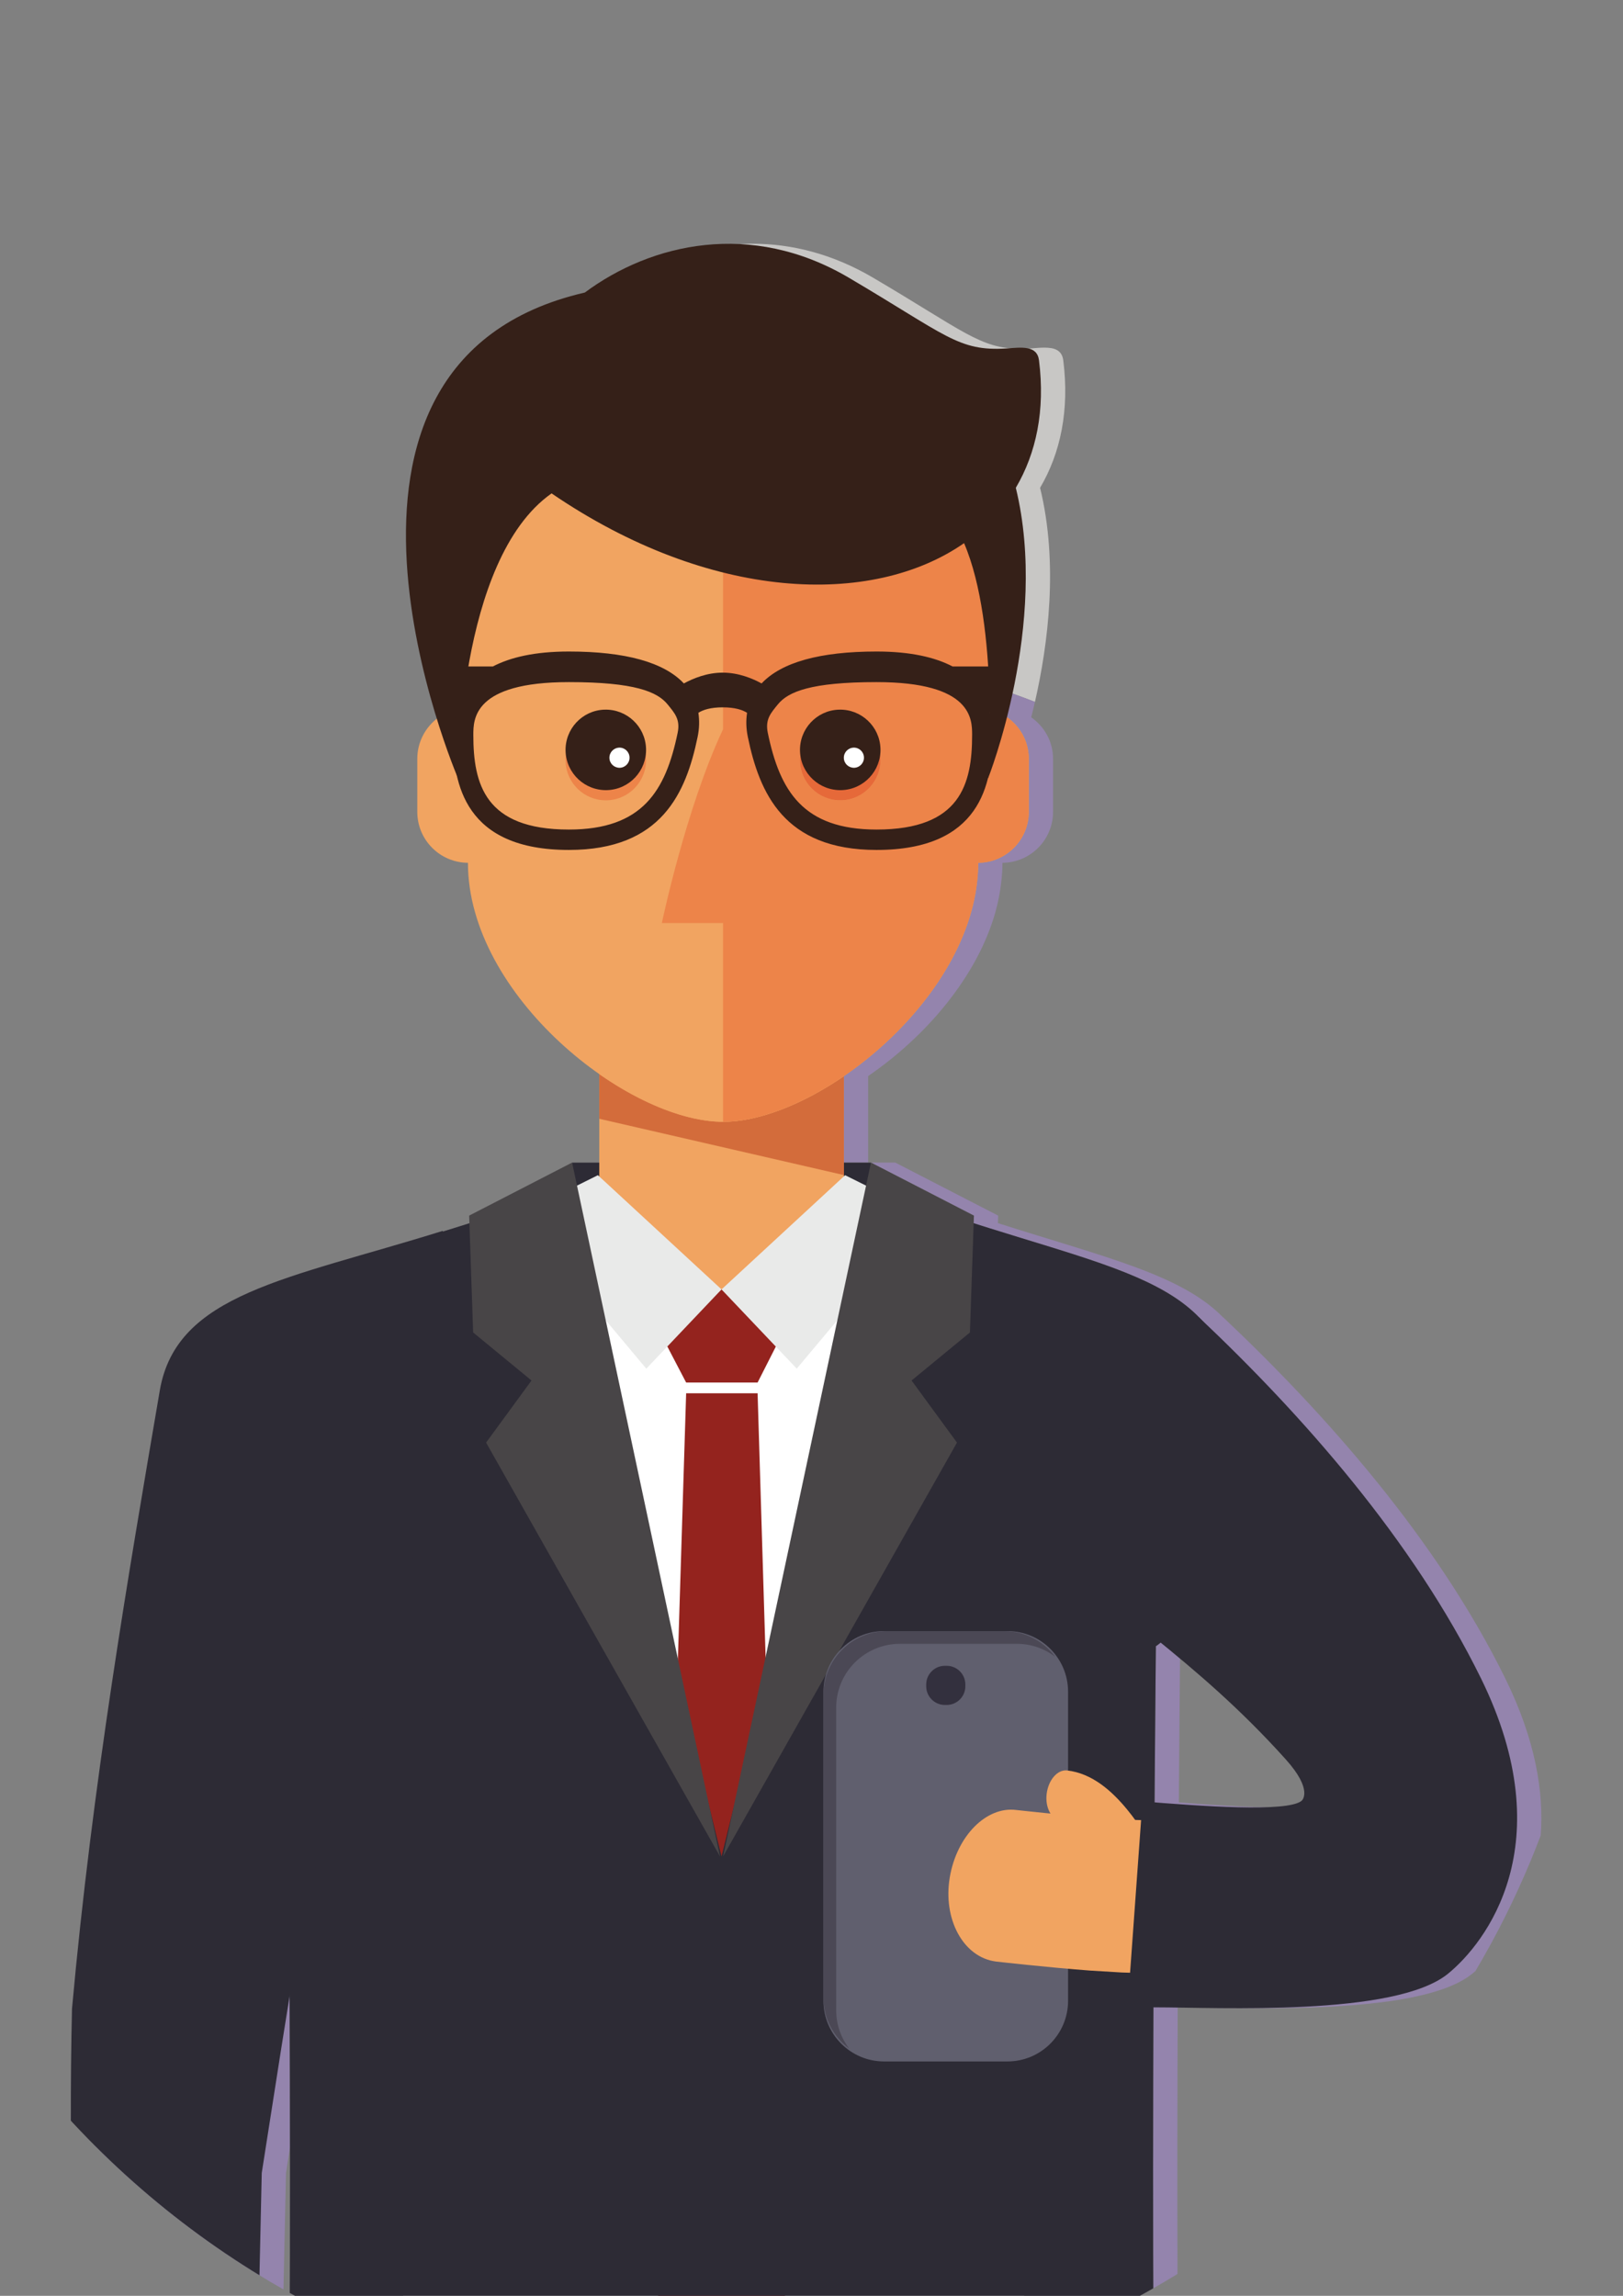 <?xml version="1.0" encoding="UTF-8" standalone="no"?>
<svg
   xmlns:dc="http://purl.org/dc/elements/1.1/"
   xmlns:cc="http://creativecommons.org/ns#"
   xmlns:rdf="http://www.w3.org/1999/02/22-rdf-syntax-ns#"
   xmlns:svg="http://www.w3.org/2000/svg"
   xmlns="http://www.w3.org/2000/svg"
   xmlns:sodipodi="http://sodipodi.sourceforge.net/DTD/sodipodi-0.dtd"
   xmlns:inkscape="http://www.inkscape.org/namespaces/inkscape"
   sodipodi:docname="5.svg"
   inkscape:version="1.0 (6e3e5246a0, 2020-05-07)"
   id="svg6290"
   version="1.1"
   viewBox="0 0 210 297"
   height="297mm"
   width="210mm">
  <rect x="0" y="0" width="210" height="297" fill="#808080" stroke="none"/>
  <defs
     id="defs6284">
    <clipPath
       id="clipPath2620"
       clipPathUnits="userSpaceOnUse">
      <path
         id="path2618"
         d="m 1771.7,10317.7 c 49.3,83.9 77.69,181.6 77.69,285.9 0,312.1 -253.02,565.1 -565.13,565.1 -312.115,0 -565.131,-253 -565.131,-565.1 0,-104.3 28.391,-202 77.691,-285.9 -146.203,-132.7 -238.007,-324.27 -238.007,-537.28 0,-400.66 324.792,-725.46 725.457,-725.46 400.65,0 725.45,324.8 725.45,725.46 0,213.01 -91.81,404.58 -238.02,537.28" />
    </clipPath>
  </defs>
  <sodipodi:namedview
     inkscape:window-maximized="1"
     inkscape:window-y="27"
     inkscape:window-x="0"
     inkscape:window-height="713"
     inkscape:window-width="1366"
     showgrid="false"
     inkscape:document-rotation="0"
     inkscape:current-layer="layer1"
     inkscape:document-units="mm"
     inkscape:cy="560"
     inkscape:cx="400"
     inkscape:zoom="0.35"
     inkscape:pageshadow="2"
     inkscape:pageopacity="0.0"
     borderopacity="1.0"
     bordercolor="#666666"
     pagecolor="#ffffff"
     id="base" />
  <g
     id="layer1"
     inkscape:groupmode="layer"
     inkscape:label="Слой 1">
    <g
       id="g2614"
       transform="matrix(0.157,0,0,-0.157,-108.803,1732.581)">
      <g
         clip-path="url(#clipPath2620)"
         id="g2616">
        <path
           id="path2622"
           style="fill:#c8c7c5;fill-opacity:1;fill-rule:nonzero;stroke:none"
           d="m 1545.95,10457.2 c -11.79,4.6 -23.63,8.8 -35.6,12.7 l 5.37,69.7 v 0 c 0,116 -110.88,210 -226.8,210 -116.01,0 -226.8,-94 -226.8,-210 l 5.14,-66.8 c -0.83,-0.2 -1.62,-0.5 -2.45,-0.8 -27.18,104.7 -44.91,282.1 130.18,322.5 32.06,23.8 73.49,40.2 118.45,40.2 31.91,0 65.61,-8.3 98.98,-27.9 74.6,-43.9 88.45,-58.6 121.37,-58.6 2.67,0 5.47,0.1 8.44,0.2 3.89,0.3 7.79,0.7 11.39,0.7 8.09,0 14.59,-1.8 15.68,-10.5 5.17,-41.1 -2.25,-76.4 -19.12,-105 15.26,-62.4 6.56,-129.2 -4.23,-176.4" />
        <path
           id="path2624"
           style="fill:#9484ad;fill-opacity:1;fill-rule:nonzero;stroke:none"
           d="m 926.621,9149.1 c -56.961,32.34 -109.133,72.18 -155.141,118.16 -0.238,38.21 -0.007,76.33 0.864,113.05 16.691,184.91 46.355,357.32 72.355,509.47 7.352,43.01 37.168,66.25 82.942,84.7 -32.633,-17.47 -53.055,-40.04 -59.465,-77.56 -25.836,-151.19 59.765,-217.75 61.492,-217.75 0.012,0 0.02,0.01 0.023,0.01 0,0 2.129,-202.91 2.301,-413.09 -1.062,-6.83 -2.152,-13.84 -3.269,-21.04 -0.754,-32.7 -1.453,-64.89 -2.102,-95.95 m 716.839,0.89 c -0.82,244.31 2.17,529.19 2.17,529.19 0,0 0.01,-0.01 0.02,-0.01 1.74,0.01 87.33,66.56 61.5,217.75 -13.57,79.37 -89.85,91.84 -211.71,130.68 l 0.21,6.3 -84.83,43.7 -0.02,-0.1 v 0.1 h -22.3 v 71.2 c 56.68,38.8 107.64,102.9 110.55,169.8 0.01,0.3 0.02,0.5 0.03,0.8 0,0.1 0.01,0.2 0.01,0.4 0.02,0.5 0.04,1.1 0.05,1.6 0.03,1.1 0.04,2.2 0.04,3.2 v 0 c 23.05,0.2 41.7,18.9 41.7,42 v 43.7 0 c 0,19.7 -13.65,36.1 -31.99,40.6 l 1.46,19 c 11.97,-3.9 23.81,-8.1 35.6,-12.7 -1.01,-4.4 -2.04,-8.7 -3.08,-12.7 10.85,-7.6 18.01,-20 18.01,-34.2 v -43.7 c 0,-23.1 -18.65,-41.8 -41.7,-42 0,-5.6 -0.43,-11.2 -1.1,-16.8 -0.94,-7.9 -2.47,-15.7 -4.63,-23.5 l -0.08,-0.3 c -15.17,-53.9 -58.08,-103.1 -104.87,-135.1 v -71.3 h 22.3 v -0.1 l 0.03,0.1 84.82,-43.7 -0.21,-6.2 c 87.37,-27.88 151.33,-42.4 185.47,-77.58 l 0.08,0.09 c 85.42,-80.63 176.67,-183.85 232.62,-297.74 24.94,-50.77 31.87,-93.87 29.16,-129.29 -2.47,-6.53 -5.04,-13.05 -7.71,-19.52 -13.19,-31.94 -28.6,-62.74 -46.04,-92.19 -0.9,-0.79 -1.78,-1.53 -2.64,-2.23 -30.34,-24.69 -110.16,-28.44 -173.34,-28.44 -27.6,0 -52.02,0.72 -67.75,0.72 h -1.69 c -0.27,-70.67 -0.39,-146.74 -0.18,-219.71 -6.58,-4.04 -13.24,-7.99 -19.96,-11.82 m 22.17,529.19 c 0,0 -0.54,-51.22 -1.09,-128.79 25.8,-2.02 56.62,-4.17 80.93,-4.17 19.78,0 35.27,1.42 40.25,5.48 0.56,0.45 9.53,9.01 -13.02,34.1 -35.17,39.13 -68.96,68.39 -103.16,96.26 -2.27,-1.93 -3.68,-2.89 -3.89,-2.89 -0.01,0 -0.02,0.01 -0.02,0.01 m -565.28,355.12 64.12,33 v -16.3 l -9.11,-3.9 0.19,-6.5 -3,12.1 c -18.14,-6.8 -35.55,-12.9 -52.2,-18.4 m -32.04,424.8 c -1.17,4.2 -2.35,8.5 -3.5,12.9 0.83,0.3 1.62,0.6 2.45,0.8 l 1.05,-13.7" />
        <path
           id="path2626"
           style="fill:#2d2b35;fill-opacity:1;fill-rule:nonzero;stroke:none"
           d="m 1164.47,9973.09 h 246.332 v 104.48 H 1164.47 Z" />
        <path
           id="path2628"
           style="fill:#f1a461;fill-opacity:1;fill-rule:nonzero;stroke:none"
           d="m 1419.91,10046.2 -31.41,14.5 v 99.9 h -201.6 v -99.9 l -31.54,-13.6 8.39,-283.21 h 23.15 v -43.42 h 201.6 v 43.42 h 23.01 l 8.4,282.31" />
        <path
           id="path2630"
           style="fill:#d36c3b;fill-opacity:1;fill-rule:nonzero;stroke:none"
           d="m 1388.5,10067.3 -201.6,46.4 v 36.8 c 34.91,-24.4 72.23,-39.3 101.98,-39.3 v 0 c 0.01,0 0.01,0 0.02,0 0,0 0.01,0 0.02,0 29.06,0 65.36,14.2 99.58,37.6 v -81.5" />
        <path
           id="path2632"
           style="fill:#ffffff;fill-opacity:1;fill-rule:nonzero;stroke:none"
           d="m 1152.56,10045.6 7.5,-28.2 c 12.96,-37.12 46.19,-97.85 125.1,-97.85 89.03,0 122.99,77.32 133.53,110.85 l 4.04,15.2 c 163.97,-61.66 113.66,-575.16 113.66,-575.16 l 1.03,-426.5 -250.18,-0.05 -263.6,0.05 6.86,426.5 c 0,0 -41.902,513.5 122.06,575.16" />
        <path
           id="path2634"
           style="fill:#94231e;fill-opacity:1;fill-rule:nonzero;stroke:none"
           d="m 1239.14,9933.43 19.35,-37.07 h 58.89 l 18.8,37.07 -48.52,39.66 -48.52,-39.66" />
        <path
           id="path2636"
           style="fill:#e9eae9;fill-opacity:1;fill-rule:nonzero;stroke:none"
           d="m 1287.65,9973.09 62,-65.28 106.01,126.49 -66.16,32.9 -24.88,-23 -76.97,-71.11" />
        <path
           id="path2638"
           style="fill:#e9eae9;fill-opacity:1;fill-rule:nonzero;stroke:none"
           d="m 1185.76,10067.2 101.89,-94.1 -62,-65.32 -105.99,126.52 66.1,32.9" />
        <path
           id="path2640"
           style="fill:#94231e;fill-opacity:1;fill-rule:nonzero;stroke:none"
           d="m 1258.49,9887.5 -23.97,-771.78 53.14,-58.74 53.14,58.74 -23.42,771.78 h -58.89" />
        <path
           id="path2642"
           style="fill:#2d2b35;fill-opacity:1;fill-rule:nonzero;stroke:none"
           d="m 868.176,9896.92 c 16.09,94.14 120.406,94.17 284.374,155.78 l 135.11,-546.85 135.11,546.85 c 163.97,-61.61 268.29,-61.64 284.38,-155.78 26,-152.15 -60.86,-218.59 -61.52,-217.74 0,0 -7.09,-675.3 3.55,-838.1 l -336.32,-0.04 -25.2,117.59 -25.2,-117.59 -336.319,0.04 c 10.636,162.8 3.55,838.1 3.55,838.1 -0.664,-0.85 -87.515,65.59 -61.515,217.74" />
        <path
           id="path2644"
           style="fill:#484547;fill-opacity:1;fill-rule:nonzero;stroke:none"
           d="m 1495.65,10033.9 -3.28,-96.29 -48.1,-39.57 37.43,-51.17 -192.77,-341.02 121.89,571.75 84.83,-43.7" />
        <path
           id="path2646"
           style="fill:#484547;fill-opacity:1;fill-rule:nonzero;stroke:none"
           d="m 1079.66,10033.9 3.29,-96.29 48.1,-39.57 -37.43,-51.17 192.77,-341.02 -121.89,571.75 -84.84,-43.7" />
        <path
           id="path2648"
           style="fill:#605f6e;fill-opacity:1;fill-rule:nonzero;stroke:none"
           d="m 1573.26,9386.94 v 254.61 c 0,27.62 -22.38,50 -50,50 h -101.6 c -27.61,0 -50,-22.38 -50,-50 v -254.61 c 0,-27.61 22.39,-50 50,-50 h 101.6 c 27.62,0 50,22.39 50,50" />
        <path
           id="path2650"
           style="fill:#4b4855;fill-opacity:1;fill-rule:nonzero;stroke:none"
           d="m 1392.79,9347.57 c -12.75,9.58 -21.13,24.69 -21.13,41.87 v 249.61 c 0,29 23.51,52.5 52.5,52.5 h 96.6 c 17.18,0 32.3,-8.37 41.87,-21.13 -8.77,6.59 -19.55,10.63 -31.37,10.63 h -96.6 c -28.99,0 -52.5,-23.5 -52.5,-52.5 v -249.61 c 0,-11.82 4.05,-22.6 10.63,-31.37" />
        <path
           id="path2652"
           style="fill:#33303e;fill-opacity:1;fill-rule:nonzero;stroke:none"
           d="m 1488.59,9646.05 v 1.54 c 0,8.45 -6.91,15.36 -15.36,15.36 h -1.53 c -8.45,0 -15.36,-6.91 -15.36,-15.36 v -1.54 c 0,-8.44 6.91,-15.36 15.36,-15.36 h 1.53 c 8.45,0 15.36,6.92 15.36,15.36" />
        <path
           id="path2654"
           style="fill:#2d2b35;fill-opacity:1;fill-rule:nonzero;stroke:none"
           d="m 1057.81,10021.3 c -127.642,-39.86 -219.408,-51.35 -233.111,-131.53 -26,-152.14 -55.664,-324.55 -72.355,-509.46 -5.699,-241.05 16.101,-541.53 16.101,-541.53 h 132.059 c 0.742,1.25 3.285,192.52 8.219,406.27 24.187,155.73 35.632,224.54 36.293,225.39 l 141.744,450.74 c -2.17,4.54 -17.45,72.43 -28.95,100.12" />
        <path
           id="path2656"
           style="fill:#f1a461;fill-opacity:1;fill-rule:nonzero;stroke:none"
           d="m 1530.53,9544.14 c 0,0 39.54,-4.4 70.24,-6.67 7.64,-0.46 15.27,-0.92 22.43,-1.36 7.08,-0.21 13.69,-0.41 19.35,-0.59 11.15,0.05 18.59,0.08 18.59,0.08 l 2.93,-125.97 c 0,0 -9.31,-0.04 -23.28,-0.1 -6.82,0.21 -14.77,0.45 -23.29,0.71 -8.34,0.51 -17.25,1.04 -26.15,1.58 -35.28,2.63 -77.53,7.44 -77.53,7.44 -27.13,3.55 -43.82,35.16 -38.07,69.33 5.81,34.44 30.4,58.73 54.78,55.55" />
        <path
           id="path2658"
           style="fill:#f1a461;fill-opacity:1;fill-rule:nonzero;stroke:none"
           d="m 1572.45,9576.72 c 20.83,-2.36 37,-17.12 49.18,-31.82 11.97,-14.45 19.8,-28.94 20.41,-30.14 4.87,-9.14 3.74,-22.47 -3.24,-29.37 -6.93,-6.82 -16.89,-4.98 -21.63,4.52 -0.1,0.19 -1.53,2.93 -4.03,6.96 -2.5,4.03 -6.05,9.34 -10.41,14.68 -8.76,10.81 -20.56,21.78 -34.81,23.41 -8.23,0.93 -13.74,11.01 -12.31,22.52 1.44,11.51 8.97,20.13 16.84,19.24" />
        <path
           id="path2660"
           style="fill:#2d2b35;fill-opacity:1;fill-rule:nonzero;stroke:none"
           d="m 1645.29,9381.52 c 51.72,0 197.5,-7.76 241.09,27.72 30.62,24.94 94.58,106.13 27.23,243.23 -55.95,113.89 -147.2,217.11 -232.62,297.74 l -150.36,-167.99 c 79.27,-74.84 147.56,-113.51 222.07,-196.42 22.55,-25.09 13.58,-33.65 13.02,-34.1 -11.92,-9.71 -83.93,-4.31 -131.17,-0.51 l -12.1,-167.52 c 15.6,-1.25 6.54,-2.15 22.84,-2.15" />
        <path
           id="path2662"
           style="fill:#f1a461;fill-opacity:1;fill-rule:nonzero;stroke:none"
           d="m 1508.89,10450.9 6.83,88.7 c 0,116 -110.88,210 -226.8,210 -116.01,0 -226.8,-94 -226.8,-210 l 6.81,-88.6 c -6.48,-1.6 -12.34,-4.5 -17.23,-8.7 -9.07,-7.8 -14.78,-19.2 -14.78,-32 v -43.7 c 0,-23.1 18.59,-41.8 41.74,-42 0,-109.5 131.62,-213.4 210.26,-213.4 78.64,0 210.26,103.9 210.26,213.4 23.05,0.2 41.7,18.9 41.7,42 v 43.7 c 0,19.7 -13.65,36.1 -31.99,40.6" />
        <path
           id="path2664"
           style="fill:#ce582f;fill-opacity:1;fill-rule:nonzero;stroke:none"
           d="m 1288.88,10111.2 v 0 c 0.01,0 0.01,0 0.02,0 -0.01,0 -0.01,0 -0.02,0" />
        <path
           id="path2666"
           style="fill:#8e6c84;fill-opacity:1;fill-rule:nonzero;stroke:none"
           d="m 1499.05,10318.6 c 0.01,0.3 0.02,0.5 0.03,0.8 -0.01,-0.3 -0.02,-0.5 -0.03,-0.8 m 0.04,1.2 c 0.02,0.5 0.04,1.1 0.05,1.6 -0.01,-0.5 -0.03,-1.1 -0.05,-1.6" />
        <path
           id="path2668"
           style="fill:#ed8449;fill-opacity:1;fill-rule:nonzero;stroke:none"
           d="m 1288.9,10111.2 c -0.01,0 -0.01,0 -0.02,0 v 163.8 h -50.4 c 0,0 19.76,94.5 50.4,159.6 l 0.04,315 c 115.92,0 226.8,-94 226.8,-210 l -6.83,-88.7 v 0 c 18.34,-4.5 31.99,-20.9 31.99,-40.6 v -43.7 c 0,-23.1 -18.65,-41.8 -41.7,-42 v 0 c 0,-1 -0.01,-2.1 -0.04,-3.2 -0.01,-0.5 -0.03,-1.1 -0.05,-1.6 0,-0.2 -0.01,-0.3 -0.01,-0.4 -0.01,-0.3 -0.02,-0.5 -0.03,-0.8 -4.66,-107.3 -132.88,-207.3 -210.15,-207.4 m 96.61,331.2 c -0.4,0 -0.79,0 -1.18,0 -18.32,-0.6 -32.64,-16 -32,-34.3 0.62,-17.9 15.34,-32 33.13,-32 0.39,0 0.78,0 1.18,0 18.31,0.7 32.64,16 32,34.3 -0.63,17.9 -15.35,32 -33.13,32" />
        <path
           id="path2670"
           style="fill:#ed8449;fill-opacity:1;fill-rule:nonzero;stroke:none"
           d="m 1192.26,10376.1 c -17.79,0 -32.51,14.1 -33.13,32 -0.64,18.3 13.68,33.7 31.99,34.3 0.4,0 0.79,0 1.18,0 17.79,0 32.51,-14.1 33.14,-32 0.63,-18.3 -13.69,-33.6 -32,-34.3 -0.39,0 -0.79,0 -1.18,0" />
        <path
           id="path2672"
           style="fill:#352018;fill-opacity:1;fill-rule:nonzero;stroke:none"
           d="m 1225.44,10418.8 c 0.64,-18.3 -13.69,-33.7 -32,-34.3 -18.31,-0.6 -33.67,13.7 -34.31,32 -0.64,18.3 13.68,33.7 31.99,34.3 18.31,0.6 33.68,-13.7 34.32,-32" />
        <path
           id="path2674"
           style="fill:#ffffff;fill-opacity:1;fill-rule:nonzero;stroke:none"
           d="m 1211.83,10411.5 c 0.16,-4.6 -3.42,-8.4 -8,-8.6 -4.57,-0.1 -8.41,3.4 -8.57,8 -0.16,4.6 3.42,8.4 7.99,8.6 4.58,0.2 8.42,-3.4 8.58,-8" />
        <path
           id="path2676"
           style="fill:#e66939;fill-opacity:1;fill-rule:nonzero;stroke:none"
           d="m 1385.46,10376.1 c -17.79,0 -32.51,14.1 -33.13,32 -0.64,18.3 13.68,33.7 32,34.3 0.39,0 0.78,0 1.18,0 17.78,0 32.5,-14.1 33.13,-32 0.64,-18.3 -13.69,-33.6 -32,-34.3 -0.4,0 -0.79,0 -1.18,0" />
        <path
           id="path2678"
           style="fill:#352018;fill-opacity:1;fill-rule:nonzero;stroke:none"
           d="m 1418.64,10418.8 c 0.64,-18.3 -13.69,-33.7 -32,-34.3 -18.31,-0.6 -33.67,13.7 -34.31,32 -0.64,18.3 13.68,33.7 31.99,34.3 18.31,0.6 33.68,-13.7 34.32,-32" />
        <path
           id="path2680"
           style="fill:#ffffff;fill-opacity:1;fill-rule:nonzero;stroke:none"
           d="m 1405.03,10411.5 c 0.16,-4.6 -3.42,-8.4 -8,-8.6 -4.57,-0.1 -8.41,3.4 -8.57,8 -0.16,4.6 3.42,8.4 7.99,8.6 4.58,0.2 8.42,-3.4 8.58,-8" />
        <path
           id="path2682"
           style="fill:#352018;fill-opacity:1;fill-rule:nonzero;stroke:none"
           d="m 1549.3,10738.6 c -1.58,12.6 -14.41,10.7 -27.07,9.8 -39.5,-2.4 -49.16,10.9 -129.81,58.4 -80.38,47.3 -162.62,28.4 -217.43,-12.3 -252.115,-58.2 -104.44,-400.4 -104.44,-400.4 0,0 -0.93,180.1 77.04,234.9 130.57,-89.1 263.99,-93.9 339.95,-41 29.31,-68.3 19.74,-193.9 19.74,-193.9 0,0 50.43,127 22.9,239.5 16.87,28.6 24.29,63.9 19.12,105" />
        <path
           id="path2684"
           style="fill:#352018;fill-opacity:1;fill-rule:nonzero;stroke:none"
           d="m 1415.43,10352 c -60.7,0 -79.74,31.9 -89.65,79.7 -2.28,11.1 2.41,16.2 8.35,23.5 8.39,10.3 26.97,18.3 81.3,18.3 78.74,0 78.74,-30.6 78.74,-43.5 0,-40.5 -9.54,-78 -78.74,-78 z m -163.94,79.7 c -9.91,-47.8 -28.95,-79.7 -89.65,-79.7 -69.2,0 -78.74,37.5 -78.74,78 0,12.9 0,43.5 78.74,43.5 54.33,0 72.91,-8 81.31,-18.3 5.93,-7.3 10.63,-12.4 8.34,-23.5 z m 272.35,54.7 h -45.79 c -14.37,7.5 -34.47,12.3 -62.62,12.3 -46.7,0 -78.43,-8.9 -94.76,-26.3 -7.72,4.2 -19.13,8.9 -32.03,8.9 -12.9,0 -24.32,-4.7 -32.03,-8.9 -16.34,17.4 -48.06,26.3 -94.77,26.3 -28.14,0 -48.25,-4.8 -62.62,-12.3 h -45.78 v -32.7 l 15.02,-5.3 c -1.54,-6.1 -2.16,-12.4 -2.16,-18.4 0,-40.7 9.9,-94.8 95.54,-94.8 76.5,0 96.56,47.1 106.1,93.1 1.45,7 1.6,13.6 0.63,19.9 3.74,2.4 9.89,4.5 20.07,4.5 10.17,0 16.33,-2.1 20.06,-4.5 -0.97,-6.3 -0.81,-12.9 0.63,-19.9 9.54,-46 29.6,-93.1 106.1,-93.1 85.64,0 95.54,54.1 95.54,94.8 0,6 -0.62,12.3 -2.16,18.4 l 15.03,5.3 v 32.7" />
      </g>
    </g>
  </g>
</svg>
